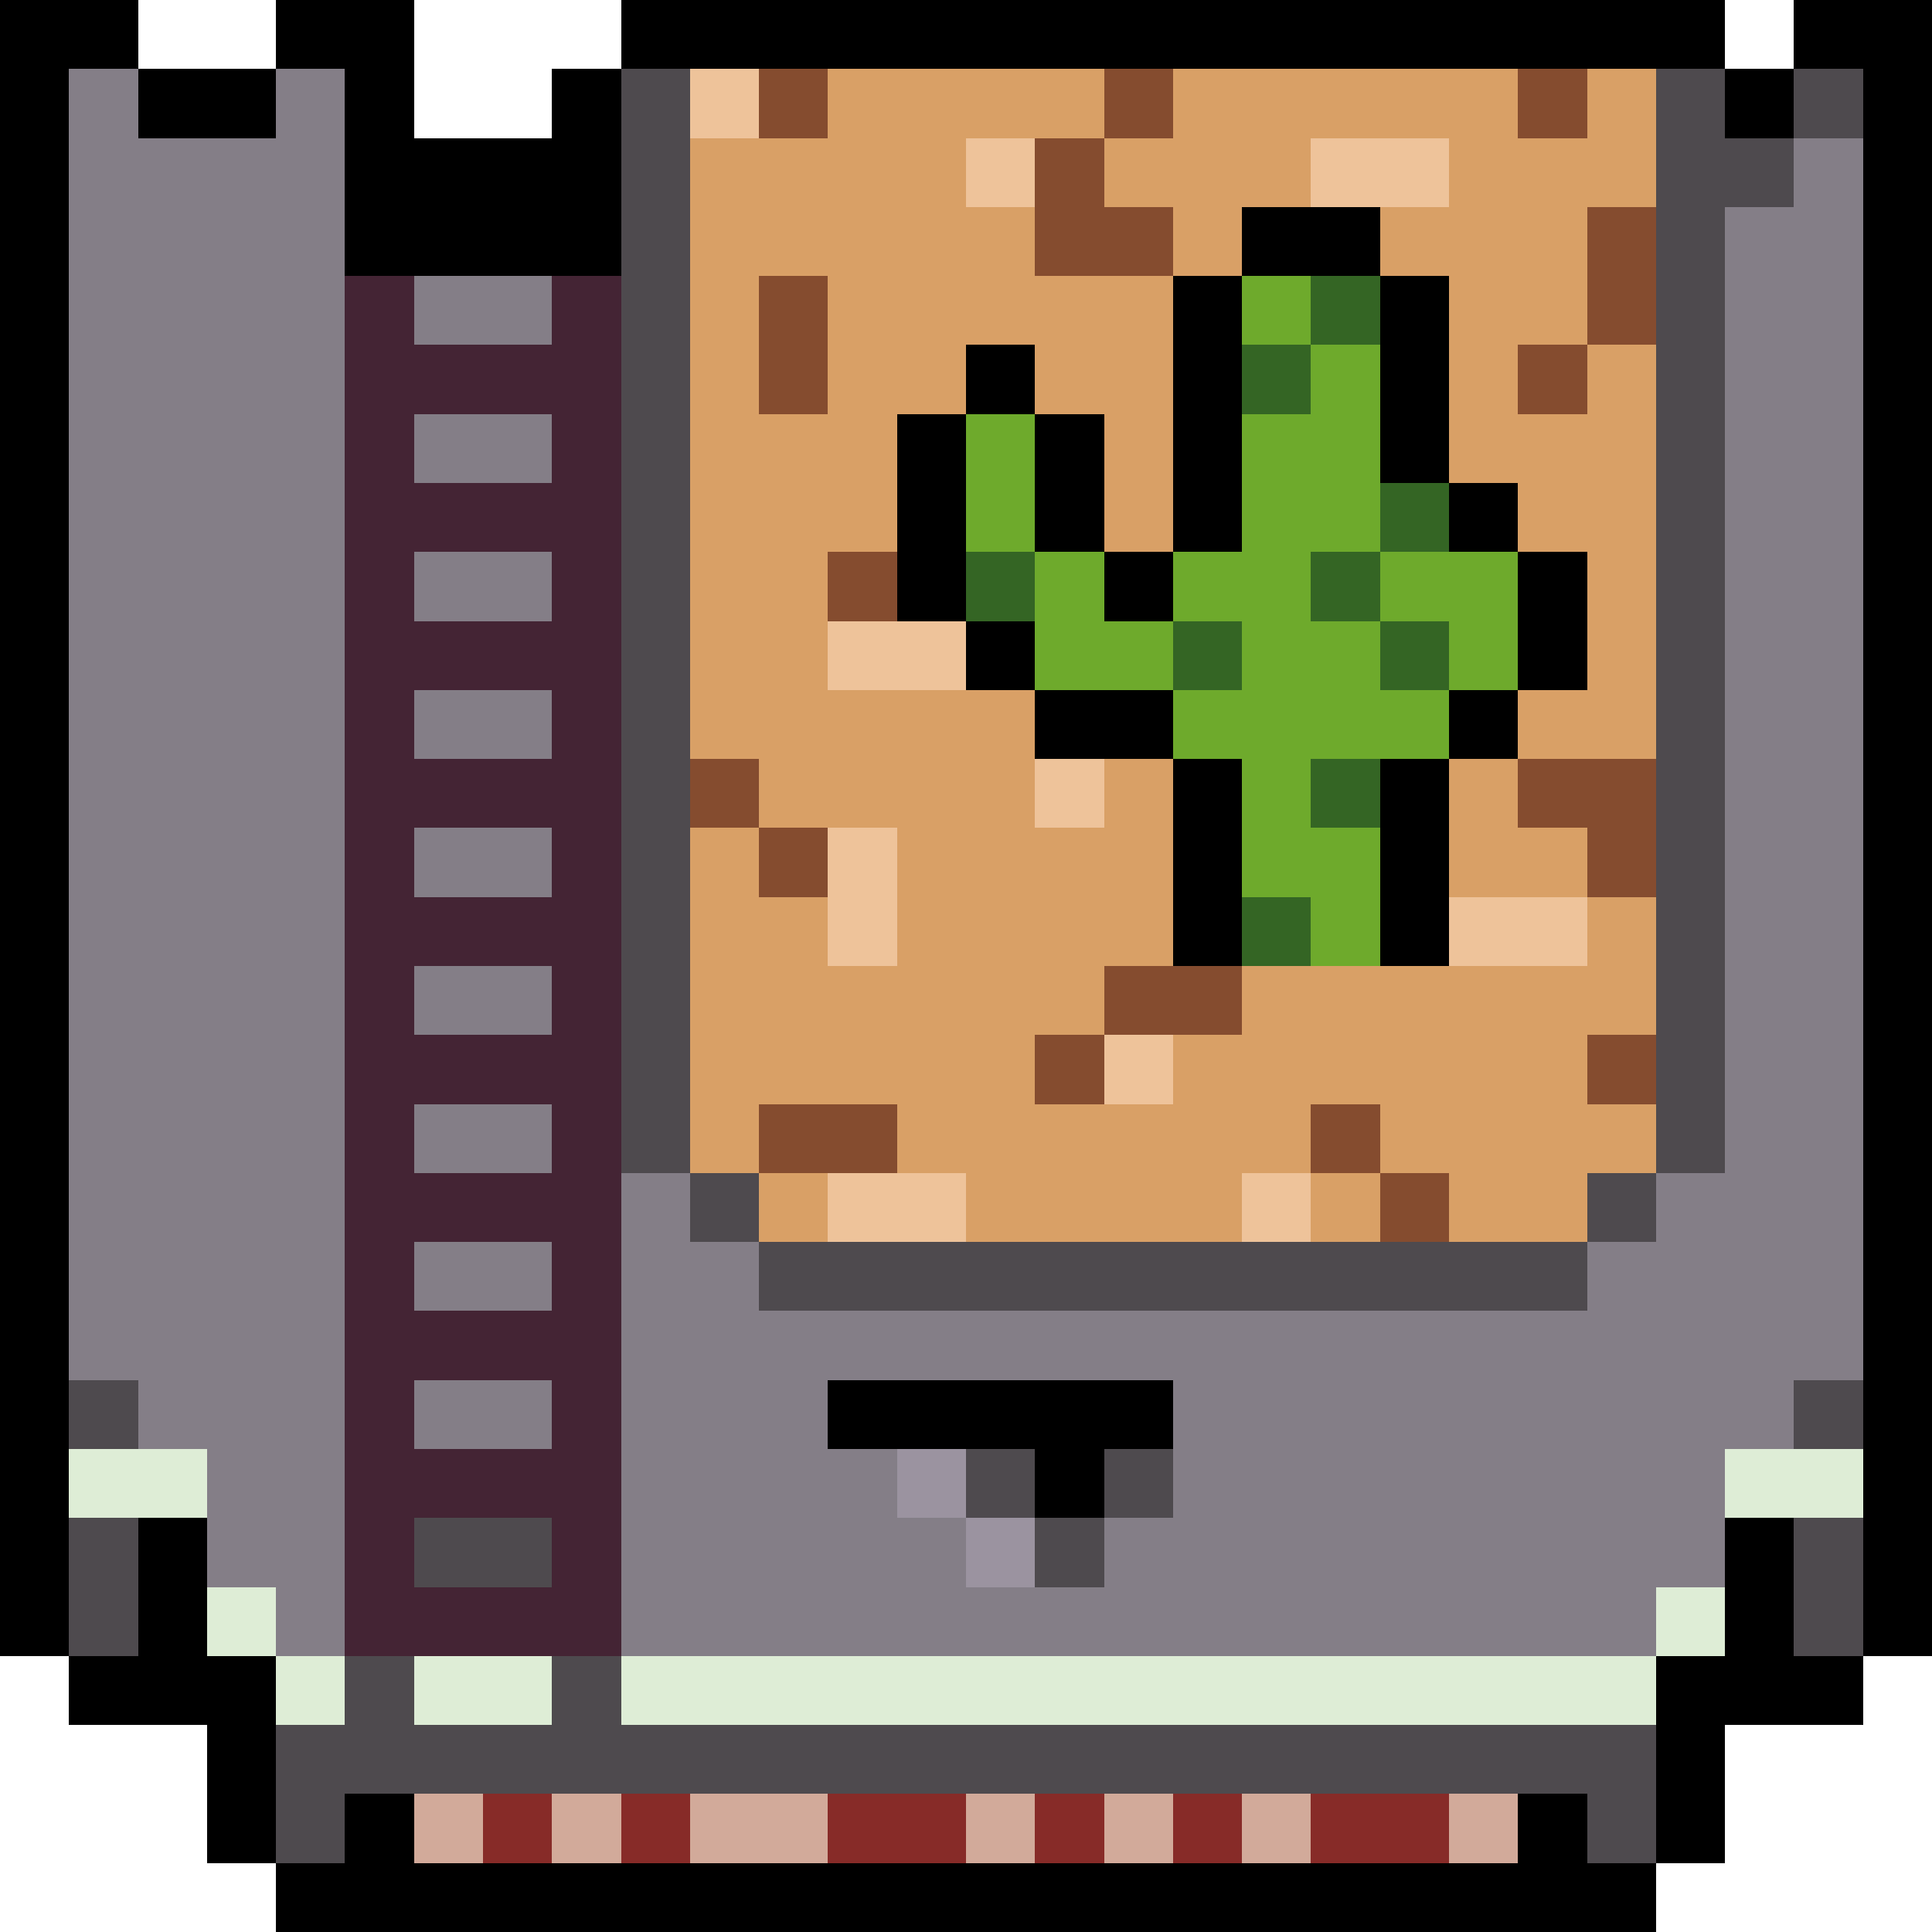 <svg
  version="1.1"
  width="112"
  height="112"
  xmlns="http://www.w3.org/2000/svg"
  shape-rendering="crispEdges"
>
  <rect x="0" y="0" width="4" height="96" fill="#000000" />
  <rect x="4" y="0" width="4" height="4" fill="#000000" />
  <rect x="16" y="0" width="4" height="4" fill="#000000" />
  <rect x="20" y="0" width="4" height="16" fill="#000000" />
  <rect x="36" y="0" width="64" height="4" fill="#000000" />
  <rect x="104" y="0" width="4" height="4" fill="#000000" />
  <rect x="108" y="0" width="4" height="96" fill="#000000" />
  <rect x="8" y="4" width="8" height="4" fill="#000000" />
  <rect x="32" y="4" width="4" height="12" fill="#000000" />
  <rect x="100" y="4" width="4" height="4" fill="#000000" />
  <rect x="24" y="8" width="8" height="8" fill="#000000" />
  <rect x="72" y="12" width="8" height="4" fill="#000000" />
  <rect x="68" y="16" width="4" height="16" fill="#000000" />
  <rect x="80" y="16" width="4" height="12" fill="#000000" />
  <rect x="56" y="20" width="4" height="4" fill="#000000" />
  <rect x="52" y="24" width="4" height="12" fill="#000000" />
  <rect x="60" y="24" width="4" height="8" fill="#000000" />
  <rect x="84" y="28" width="4" height="4" fill="#000000" />
  <rect x="64" y="32" width="4" height="4" fill="#000000" />
  <rect x="88" y="32" width="4" height="8" fill="#000000" />
  <rect x="56" y="36" width="4" height="4" fill="#000000" />
  <rect x="60" y="40" width="8" height="4" fill="#000000" />
  <rect x="84" y="40" width="4" height="4" fill="#000000" />
  <rect x="68" y="44" width="4" height="12" fill="#000000" />
  <rect x="48" y="80" width="12" height="4" fill="#000000" />
  <rect x="60" y="80" width="4" height="8" fill="#000000" />
  <rect x="64" y="80" width="4" height="4" fill="#000000" />
  <rect x="80" y="44" width="4" height="12" fill="#000000" />
  <rect x="8" y="88" width="4" height="12" fill="#000000" />
  <rect x="100" y="88" width="4" height="12" fill="#000000" />
  <rect x="4" y="96" width="4" height="4" fill="#000000" />
  <rect x="12" y="96" width="4" height="12" fill="#000000" />
  <rect x="96" y="96" width="4" height="12" fill="#000000" />
  <rect x="20" y="104" width="4" height="8" fill="#000000" />
  <rect x="88" y="104" width="4" height="8" fill="#000000" />
  <rect x="104" y="96" width="4" height="4" fill="#000000" />
  <rect x="16" y="108" width="4" height="4" fill="#000000" />
  <rect x="24" y="108" width="64" height="4" fill="#000000" />
  <rect x="92" y="108" width="4" height="4" fill="#000000" />
  <rect x="4" y="4" width="4" height="76" fill="#847E87" />
  <rect x="16" y="4" width="4" height="92" fill="#847E87" />
  <rect x="8" y="8" width="4" height="76" fill="#847E87" />
  <rect x="12" y="8" width="4" height="84" fill="#847E87" />
  <rect x="104" y="8" width="4" height="72" fill="#847E87" />
  <rect x="100" y="12" width="4" height="72" fill="#847E87" />
  <rect x="24" y="16" width="8" height="4" fill="#847E87" />
  <rect x="24" y="24" width="8" height="4" fill="#847E87" />
  <rect x="24" y="32" width="8" height="4" fill="#847E87" />
  <rect x="24" y="40" width="8" height="4" fill="#847E87" />
  <rect x="24" y="48" width="8" height="4" fill="#847E87" />
  <rect x="24" y="56" width="8" height="4" fill="#847E87" />
  <rect x="96" y="68" width="4" height="24" fill="#847E87" />
  <rect x="24" y="72" width="8" height="4" fill="#847E87" />
  <rect x="92" y="72" width="4" height="24" fill="#847E87" />
  <rect x="44" y="76" width="4" height="20" fill="#847E87" />
  <rect x="48" y="76" width="20" height="4" fill="#847E87" />
  <rect x="68" y="76" width="24" height="20" fill="#847E87" />
  <rect x="24" y="64" width="8" height="4" fill="#847E87" />
  <rect x="36" y="68" width="4" height="28" fill="#847E87" />
  <rect x="40" y="72" width="4" height="24" fill="#847E87" />
  <rect x="24" y="80" width="8" height="4" fill="#847E87" />
  <rect x="48" y="84" width="4" height="12" fill="#847E87" />
  <rect x="52" y="88" width="4" height="8" fill="#847E87" />
  <rect x="64" y="88" width="4" height="8" fill="#847E87" />
  <rect x="56" y="92" width="8" height="4" fill="#847E87" />
  <rect x="36" y="4" width="4" height="64" fill="#4E4A4E" />
  <rect x="96" y="4" width="4" height="64" fill="#4E4A4E" />
  <rect x="104" y="4" width="4" height="4" fill="#4E4A4E" />
  <rect x="100" y="8" width="4" height="4" fill="#4E4A4E" />
  <rect x="40" y="68" width="4" height="4" fill="#4E4A4E" />
  <rect x="92" y="68" width="4" height="4" fill="#4E4A4E" />
  <rect x="44" y="72" width="40" height="4" fill="#4E4A4E" />
  <rect x="4" y="80" width="4" height="4" fill="#4E4A4E" />
  <rect x="104" y="80" width="4" height="4" fill="#4E4A4E" />
  <rect x="56" y="84" width="4" height="4" fill="#4E4A4E" />
  <rect x="64" y="84" width="4" height="4" fill="#4E4A4E" />
  <rect x="84" y="72" width="8" height="4" fill="#4E4A4E" />
  <rect x="4" y="88" width="4" height="8" fill="#4E4A4E" />
  <rect x="24" y="88" width="8" height="4" fill="#4E4A4E" />
  <rect x="60" y="88" width="4" height="4" fill="#4E4A4E" />
  <rect x="104" y="88" width="4" height="8" fill="#4E4A4E" />
  <rect x="20" y="96" width="4" height="8" fill="#4E4A4E" />
  <rect x="32" y="96" width="4" height="8" fill="#4E4A4E" />
  <rect x="16" y="100" width="4" height="8" fill="#4E4A4E" />
  <rect x="24" y="100" width="8" height="4" fill="#4E4A4E" />
  <rect x="36" y="100" width="56" height="4" fill="#4E4A4E" />
  <rect x="92" y="100" width="4" height="8" fill="#4E4A4E" />
  <rect x="40" y="4" width="4" height="4" fill="#EEC39A" />
  <rect x="56" y="8" width="4" height="4" fill="#EEC39A" />
  <rect x="76" y="8" width="8" height="4" fill="#EEC39A" />
  <rect x="48" y="36" width="8" height="4" fill="#EEC39A" />
  <rect x="60" y="44" width="4" height="4" fill="#EEC39A" />
  <rect x="48" y="48" width="4" height="8" fill="#EEC39A" />
  <rect x="84" y="52" width="8" height="4" fill="#EEC39A" />
  <rect x="64" y="60" width="4" height="4" fill="#EEC39A" />
  <rect x="48" y="68" width="8" height="4" fill="#EEC39A" />
  <rect x="72" y="68" width="4" height="4" fill="#EEC39A" />
  <rect x="48" y="4" width="4" height="28" fill="#D9A066" />
  <rect x="52" y="4" width="4" height="20" fill="#D9A066" />
  <rect x="56" y="4" width="8" height="4" fill="#D9A066" />
  <rect x="68" y="4" width="4" height="12" fill="#D9A066" />
  <rect x="72" y="4" width="4" height="8" fill="#D9A066" />
  <rect x="76" y="4" width="8" height="4" fill="#D9A066" />
  <rect x="84" y="4" width="4" height="24" fill="#D9A066" />
  <rect x="92" y="4" width="4" height="8" fill="#D9A066" />
  <rect x="40" y="8" width="4" height="36" fill="#D9A066" />
  <rect x="44" y="8" width="4" height="8" fill="#D9A066" />
  <rect x="64" y="8" width="4" height="4" fill="#D9A066" />
  <rect x="88" y="8" width="4" height="12" fill="#D9A066" />
  <rect x="80" y="12" width="4" height="4" fill="#D9A066" />
  <rect x="92" y="20" width="4" height="24" fill="#D9A066" />
  <rect x="44" y="24" width="4" height="24" fill="#D9A066" />
  <rect x="88" y="24" width="4" height="8" fill="#D9A066" />
  <rect x="88" y="40" width="4" height="4" fill="#D9A066" />
  <rect x="84" y="44" width="4" height="8" fill="#D9A066" />
  <rect x="40" y="48" width="4" height="20" fill="#D9A066" />
  <rect x="48" y="40" width="4" height="8" fill="#D9A066" />
  <rect x="88" y="48" width="4" height="4" fill="#D9A066" />
  <rect x="44" y="52" width="4" height="12" fill="#D9A066" />
  <rect x="52" y="40" width="4" height="28" fill="#D9A066" />
  <rect x="92" y="52" width="4" height="8" fill="#D9A066" />
  <rect x="48" y="56" width="4" height="8" fill="#D9A066" />
  <rect x="56" y="12" width="4" height="8" fill="#D9A066" />
  <rect x="60" y="16" width="4" height="8" fill="#D9A066" />
  <rect x="56" y="40" width="4" height="32" fill="#D9A066" />
  <rect x="60" y="48" width="4" height="12" fill="#D9A066" />
  <rect x="60" y="64" width="4" height="8" fill="#D9A066" />
  <rect x="64" y="16" width="4" height="16" fill="#D9A066" />
  <rect x="64" y="44" width="4" height="12" fill="#D9A066" />
  <rect x="72" y="56" width="4" height="12" fill="#D9A066" />
  <rect x="76" y="56" width="4" height="8" fill="#D9A066" />
  <rect x="80" y="56" width="4" height="12" fill="#D9A066" />
  <rect x="84" y="56" width="8" height="16" fill="#D9A066" />
  <rect x="68" y="60" width="4" height="12" fill="#D9A066" />
  <rect x="64" y="64" width="4" height="8" fill="#D9A066" />
  <rect x="92" y="64" width="4" height="4" fill="#D9A066" />
  <rect x="44" y="68" width="4" height="4" fill="#D9A066" />
  <rect x="76" y="68" width="4" height="4" fill="#D9A066" />
  <rect x="44" y="4" width="4" height="4" fill="#854C2F" />
  <rect x="88" y="4" width="4" height="4" fill="#854C2F" />
  <rect x="60" y="8" width="4" height="8" fill="#854C2F" />
  <rect x="92" y="12" width="4" height="8" fill="#854C2F" />
  <rect x="44" y="16" width="4" height="8" fill="#854C2F" />
  <rect x="48" y="32" width="4" height="4" fill="#854C2F" />
  <rect x="44" y="64" width="8" height="4" fill="#854C2F" />
  <rect x="64" y="4" width="4" height="4" fill="#854C2F" />
  <rect x="64" y="12" width="4" height="4" fill="#854C2F" />
  <rect x="88" y="20" width="4" height="4" fill="#854C2F" />
  <rect x="40" y="44" width="4" height="4" fill="#854C2F" />
  <rect x="88" y="44" width="4" height="4" fill="#854C2F" />
  <rect x="92" y="44" width="4" height="8" fill="#854C2F" />
  <rect x="44" y="48" width="4" height="4" fill="#854C2F" />
  <rect x="64" y="56" width="8" height="4" fill="#854C2F" />
  <rect x="60" y="60" width="4" height="4" fill="#854C2F" />
  <rect x="92" y="60" width="4" height="4" fill="#854C2F" />
  <rect x="76" y="64" width="4" height="4" fill="#854C2F" />
  <rect x="80" y="68" width="4" height="4" fill="#854C2F" />
  <rect x="20" y="16" width="4" height="80" fill="#442434" />
  <rect x="32" y="16" width="4" height="80" fill="#442434" />
  <rect x="24" y="20" width="4" height="4" fill="#442434" />
  <rect x="24" y="28" width="4" height="4" fill="#442434" />
  <rect x="28" y="20" width="4" height="4" fill="#442434" />
  <rect x="28" y="28" width="4" height="4" fill="#442434" />
  <rect x="24" y="36" width="8" height="4" fill="#442434" />
  <rect x="24" y="44" width="8" height="4" fill="#442434" />
  <rect x="24" y="52" width="8" height="4" fill="#442434" />
  <rect x="24" y="60" width="8" height="4" fill="#442434" />
  <rect x="24" y="68" width="8" height="4" fill="#442434" />
  <rect x="24" y="76" width="8" height="4" fill="#442434" />
  <rect x="24" y="84" width="8" height="4" fill="#442434" />
  <rect x="24" y="92" width="8" height="4" fill="#442434" />
  <rect x="72" y="16" width="4" height="4" fill="#6EAA2C" />
  <rect x="76" y="20" width="4" height="12" fill="#6EAA2C" />
  <rect x="56" y="24" width="4" height="8" fill="#6EAA2C" />
  <rect x="60" y="32" width="4" height="8" fill="#6EAA2C" />
  <rect x="68" y="32" width="4" height="4" fill="#6EAA2C" />
  <rect x="72" y="24" width="4" height="28" fill="#6EAA2C" />
  <rect x="80" y="32" width="4" height="4" fill="#6EAA2C" />
  <rect x="84" y="32" width="4" height="8" fill="#6EAA2C" />
  <rect x="64" y="36" width="4" height="4" fill="#6EAA2C" />
  <rect x="76" y="36" width="4" height="8" fill="#6EAA2C" />
  <rect x="68" y="40" width="4" height="4" fill="#6EAA2C" />
  <rect x="80" y="40" width="4" height="4" fill="#6EAA2C" />
  <rect x="76" y="48" width="4" height="8" fill="#6EAA2C" />
  <rect x="76" y="16" width="4" height="4" fill="#346524" />
  <rect x="72" y="20" width="4" height="4" fill="#346524" />
  <rect x="80" y="28" width="4" height="4" fill="#346524" />
  <rect x="56" y="32" width="4" height="4" fill="#346524" />
  <rect x="76" y="32" width="4" height="4" fill="#346524" />
  <rect x="68" y="36" width="4" height="4" fill="#346524" />
  <rect x="80" y="36" width="4" height="4" fill="#346524" />
  <rect x="76" y="44" width="4" height="4" fill="#346524" />
  <rect x="72" y="52" width="4" height="4" fill="#346524" />
  <rect x="56" y="88" width="4" height="4" fill="#9B93A0" />
  <rect x="52" y="84" width="4" height="4" fill="#9B93A0" />
  <rect x="4" y="84" width="8" height="4" fill="#DEEDD6" />
  <rect x="100" y="84" width="8" height="4" fill="#DEEDD6" />
  <rect x="12" y="92" width="4" height="4" fill="#DEEDD6" />
  <rect x="16" y="96" width="4" height="4" fill="#DEEDD6" />
  <rect x="24" y="96" width="8" height="4" fill="#DEEDD6" />
  <rect x="36" y="96" width="60" height="4" fill="#DEEDD6" />
  <rect x="96" y="92" width="4" height="4" fill="#DEEDD6" />
  <rect x="24" y="104" width="4" height="4" fill="#D2AA9A" />
  <rect x="32" y="104" width="4" height="4" fill="#D2AA9A" />
  <rect x="40" y="104" width="8" height="4" fill="#D2AA9A" />
  <rect x="56" y="104" width="4" height="4" fill="#D2AA9A" />
  <rect x="64" y="104" width="4" height="4" fill="#D2AA9A" />
  <rect x="72" y="104" width="4" height="4" fill="#D2AA9A" />
  <rect x="84" y="104" width="4" height="4" fill="#D2AA9A" />
  <rect x="28" y="104" width="4" height="4" fill="#872B28" />
  <rect x="36" y="104" width="4" height="4" fill="#872B28" />
  <rect x="48" y="104" width="8" height="4" fill="#872B28" />
  <rect x="60" y="104" width="4" height="4" fill="#872B28" />
  <rect x="68" y="104" width="4" height="4" fill="#872B28" />
  <rect x="76" y="104" width="8" height="4" fill="#872B28" />
</svg>
